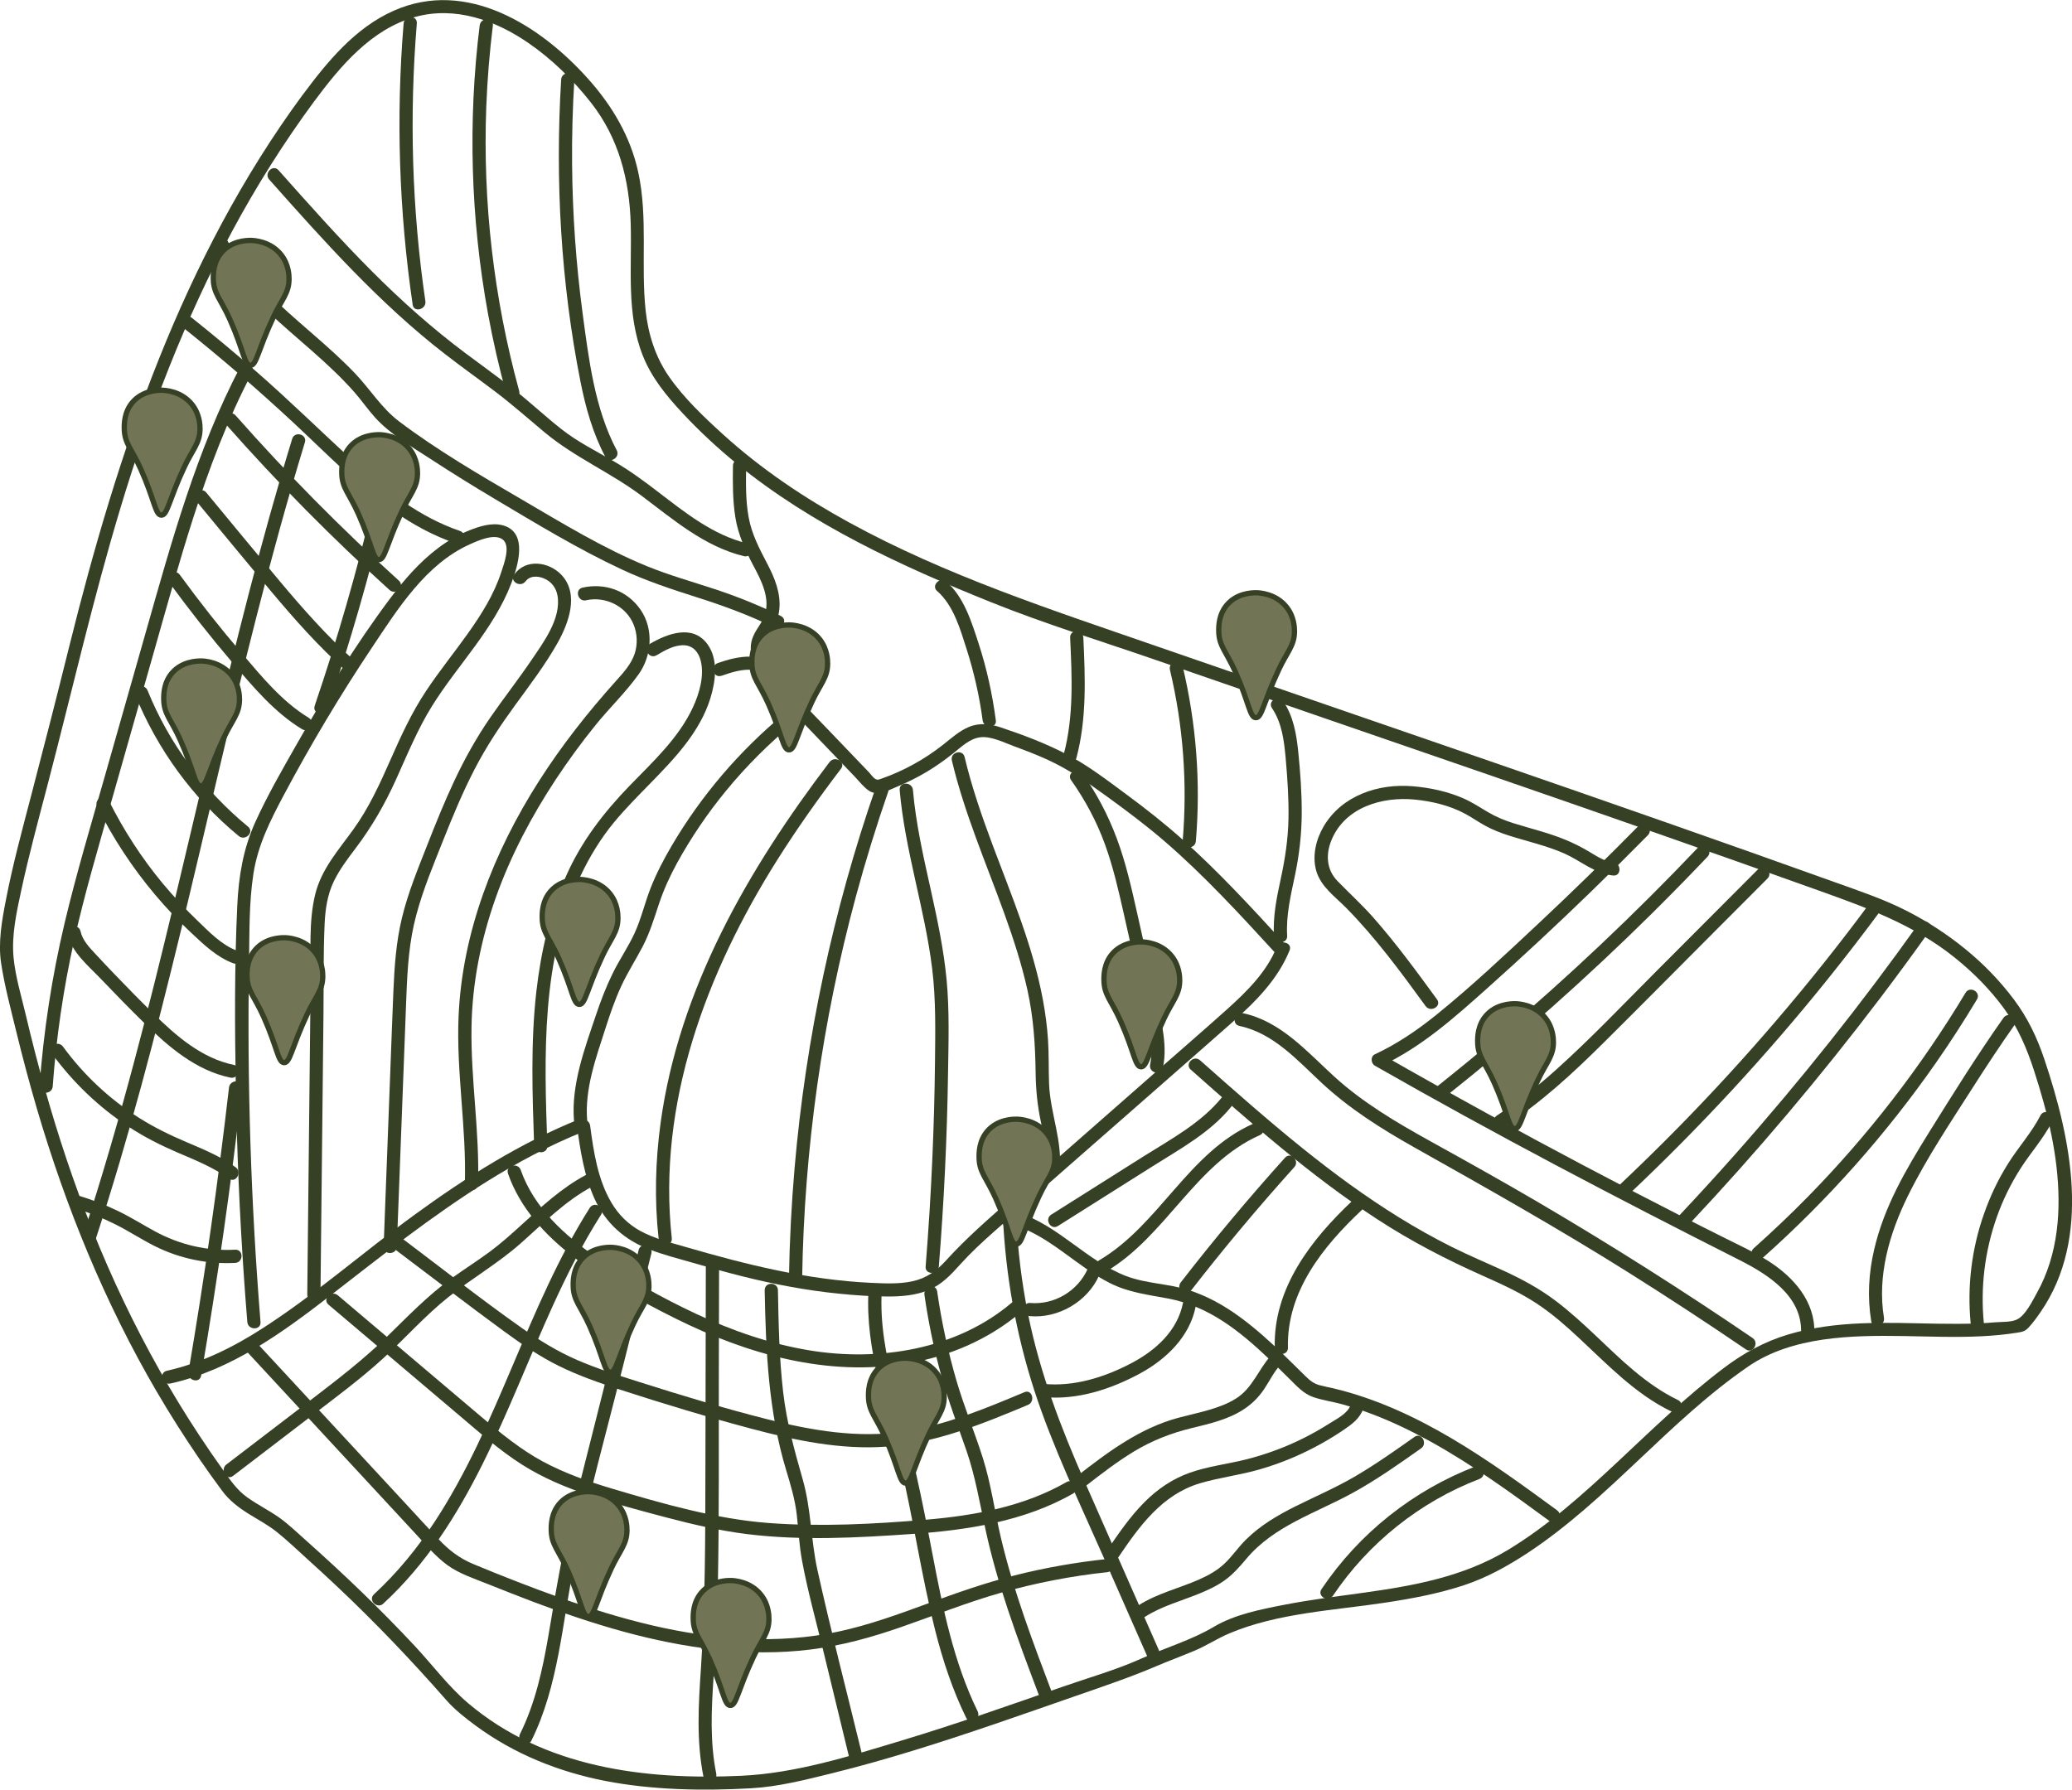 <?xml version="1.0" encoding="UTF-8"?>
<svg id="Layer_1" data-name="Layer 1" xmlns="http://www.w3.org/2000/svg" viewBox="0 0 392.6 339.14">
  <defs>
    <style>
      .cls-1 {
        fill: #727456;
        stroke: #364024;
        stroke-miterlimit: 10;
      }

      .cls-2 {
        fill: #364024;
        stroke-width: 0px;
      }
    </style>
  </defs>
  <g>
    <path class="cls-2" d="m57.36,17.95C34.54,48.93,22.29,85.57,13.11,122.54c-2.32,9.35-4.71,18.69-7.15,28.01-1.73,6.63-3.54,13.26-4.84,19.99-.76,3.91-1.51,8.06-.9,12.04.67,4.36,1.84,8.69,2.88,12.97,1.18,4.85,2.47,9.68,3.87,14.47,5.48,18.68,12.87,36.83,22.7,53.65,2.55,4.36,5.26,8.63,8.11,12.8,1.39,2.03,2.82,4.03,4.28,6,1.37,1.86,3.06,3.15,5.01,4.38,1.81,1.13,3.72,2.13,5.39,3.47,2.03,1.62,3.93,3.46,5.86,5.2,3.71,3.35,7.35,6.77,10.9,10.29,3.52,3.49,6.94,7.07,10.29,10.72,1.69,1.84,3.36,3.71,5.01,5.59s3.64,3.44,5.65,4.92c7.25,5.34,15.72,8.74,24.53,10.45s18.39,1.91,27.59,1.39c5.22-.29,10.34-1.61,15.41-2.86s10.18-2.7,15.21-4.24c10.45-3.2,20.75-6.86,31.07-10.45,5.07-1.76,10.09-3.45,15.02-5.55,2.45-1.05,4.95-1.96,7.41-3,2.24-.95,4.28-2.31,6.51-3.25,9.22-3.89,19.85-4.35,29.63-5.84,5.01-.76,10.02-1.7,14.84-3.29,4.32-1.43,8.3-3.64,12.1-6.14,15.29-10.1,26.68-24.95,41.76-35.31,8.35-5.74,19.62-5.92,29.36-5.77,4.96.08,9.93.29,14.89.04,2.23-.11,4.46-.32,6.67-.67,1.01-.16,1.51-.24,2.19-.97.85-.91,1.6-1.95,2.3-2.97,9.7-14.11,5.76-32.81.71-47.86-1.4-4.16-3.13-7.81-5.78-11.35s-5.76-6.75-9.2-9.55-7.12-5.2-11.05-7.21c-4.39-2.25-9.06-3.81-13.7-5.47-42.71-15.33-85.69-29.88-128.57-44.74-19.76-6.85-39.68-13.3-58.1-23.38-8.54-4.67-16.68-10.12-23.9-16.67-3.67-3.33-7.48-6.94-10.32-11.03-2.57-3.7-3.92-8-4.41-12.45-.95-8.77.48-17.63-1.42-26.32-1.45-6.65-4.87-12.45-9.35-17.49-9.07-10.21-23.09-19.21-36.97-13.06-7.32,3.24-12.59,9.67-17.25,15.95-.96,1.29,1.21,2.54,2.16,1.26,4.95-6.68,10.86-13.77,19.22-16.05,7.53-2.05,15.11.64,21.33,4.91,4.5,3.09,8.5,7.01,11.88,11.3,5.29,6.72,7.34,14.67,7.57,23.1s-.85,16.98,2.29,24.89c1.68,4.23,4.48,7.62,7.55,10.92s6.63,6.62,10.26,9.57c14.31,11.65,31.18,19.4,48.18,26.24,10.23,4.12,20.89,7.37,31.31,10.98s21.12,7.3,31.69,10.94c20.83,7.17,41.66,14.34,62.46,21.62,10.55,3.69,21.08,7.41,31.6,11.18,9.11,3.26,17.88,6.48,25.51,12.61,3.52,2.82,6.75,6.07,9.4,9.72s4.29,7.51,5.68,11.81c2.54,7.83,4.55,16,4.61,24.28.03,4.08-.44,8.15-1.66,12.05-.62,1.98-1.43,3.89-2.44,5.7-.89,1.59-2.17,4.29-3.84,5.06-1.1.51-2.87.4-4.08.51-1.06.09-2.12.16-3.19.2-2.58.11-5.16.1-7.74.06-4.78-.08-9.56-.27-14.34-.07-4.69.19-9.41.76-13.92,2.11s-8.47,3.52-12.26,6.39c-7.17,5.42-13.61,11.7-20.16,17.83-6.46,6.04-13.1,12.01-20.7,16.61-8.44,5.1-17.85,6.79-27.5,8.13-4.97.69-9.97,1.31-14.9,2.27-4.45.87-9.39,1.83-13.32,4.17-4.26,2.53-9.11,3.93-13.6,5.96-4.84,2.19-10.07,3.66-15.09,5.41-10.1,3.52-20.19,7.08-30.44,10.17-9.83,2.97-20.13,6.22-30.44,6.69-18.28.84-37.32-1.53-51.76-13.78-3.72-3.16-6.76-7.27-10.09-10.83s-6.51-6.79-9.89-10.06c-3.56-3.45-7.21-6.81-10.91-10.11-1.59-1.42-3.14-2.91-4.88-4.15-1.96-1.38-4.12-2.45-6.07-3.84s-3.22-3.29-4.6-5.22c-1.55-2.17-3.06-4.36-4.52-6.59-2.65-4.02-5.15-8.13-7.51-12.32-4.8-8.53-9.02-17.38-12.65-26.47s-6.5-17.77-9.07-26.88c-1.3-4.61-2.49-9.25-3.59-13.91-.84-3.56-1.97-7.24-2.32-10.89-.41-4.23.57-8.61,1.45-12.71,1.46-6.8,3.29-13.52,5.05-20.25,4.55-17.4,8.54-34.97,13.74-52.2,5.45-18.08,12.2-35.8,21.16-52.46,4.6-8.56,9.78-16.79,15.54-24.61.96-1.3-1.21-2.54-2.16-1.26Z"/>
    <path class="cls-2" d="m121.01,236.88c-3.12,12.4-6.25,24.79-9.37,37.19-1.56,6.2-3.19,12.4-4.58,18.64-1.28,5.7-2.15,11.46-3.14,17.21-1.1,6.4-2.48,12.82-5.39,18.67-.71,1.44,1.44,2.7,2.16,1.26,5.19-10.48,5.81-22.33,8.16-33.61,2.62-12.57,6.08-25,9.22-37.45,1.78-7.08,3.57-14.17,5.35-21.25.39-1.56-2.02-2.23-2.41-.66h0Z"/>
    <path class="cls-2" d="m133.74,240.02c-.03,12.78-.05,25.56-.08,38.34s0,25.14-.84,37.69c-.47,6.91-.9,13.85.48,20.69.32,1.58,2.73.91,2.41-.66-1.22-6.04-.91-12.23-.5-18.34s.72-12.4.83-18.61c.23-12.56.14-25.13.16-37.69l.05-21.41c0-1.61-2.5-1.61-2.5,0h0Z"/>
    <path class="cls-2" d="m144.89,244.48c.22,11.55.7,22.98,4.07,34.11.86,2.83,1.71,5.66,2.03,8.61s.45,5.64.96,8.44c1.06,5.77,2.65,11.46,4.04,17.16,1.61,6.63,3.22,13.27,4.83,19.9.38,1.56,2.79.9,2.41-.66-2.79-11.51-5.8-22.99-8.35-34.55-1.25-5.67-1.17-11.49-2.77-17.09s-3.06-10.89-3.72-16.6c-.74-6.41-.87-12.87-.99-19.31-.03-1.61-2.53-1.61-2.5,0h0Z"/>
    <path class="cls-2" d="m164.56,244.67c-.63,11.16,3.44,21.91,5.99,32.61,2.5,10.5,4.02,21.21,6.65,31.68,1.44,5.7,3.29,11.3,5.88,16.59.71,1.45,2.86.18,2.16-1.26-4.52-9.26-6.58-19.44-8.5-29.49-1.01-5.28-2.03-10.56-3.22-15.8s-2.76-10.76-4.12-16.15c-1.51-5.96-2.68-12.01-2.33-18.18.09-1.61-2.41-1.6-2.5,0h0Z"/>
    <path class="cls-2" d="m199.41,320.97c-3.67-9.7-7.37-19.44-9.76-29.56-1.19-5.04-1.86-10.19-3.43-15.14-1.55-4.87-3.5-9.59-4.95-14.5-1.64-5.59-2.87-11.29-3.7-17.06-.23-1.59-2.64-.91-2.41.66.73,5.07,1.76,10.08,3.11,15.02s3.19,9.7,4.86,14.53,2.52,9.98,3.63,15.05c1.1,5.07,2.55,10.06,4.19,14.98,1.86,5.61,3.96,11.15,6.05,16.68.56,1.49,2.98.84,2.41-.66h0Z"/>
    <path class="cls-2" d="m190.02,230.52c.53,11.18,2.5,22.28,5.95,32.93s8.64,21.43,13.28,31.97c2.72,6.17,5.43,12.34,8.15,18.5.65,1.47,2.8.2,2.16-1.26-4.67-10.6-9.34-21.2-14-31.8-4.52-10.27-8.5-20.62-10.73-31.65-1.25-6.16-2-12.41-2.3-18.69-.08-1.6-2.58-1.61-2.5,0h0Z"/>
    <path class="cls-2" d="m192.35,232.22c6.76,2.2,11.66,7.75,17.92,10.91,3.55,1.8,7.25,2.22,11.11,2.95,3.71.7,7.13,2.22,10.29,4.26s6,4.54,8.72,7.12c1.36,1.29,2.7,2.62,4.04,3.94s2.57,2.71,4.38,3.34,3.73.87,5.55,1.38c1.93.54,3.83,1.17,5.7,1.88,3.78,1.44,7.43,3.21,10.97,5.16,7.99,4.42,15.39,9.81,22.74,15.2,1.3.95,2.55-1.22,1.26-2.16-12.94-9.48-26.44-19.28-42.3-23.09-.89-.21-1.79-.37-2.68-.61-1.16-.31-1.89-.93-2.73-1.75-1.34-1.31-2.66-2.64-4.01-3.94-2.67-2.59-5.43-5.09-8.45-7.29s-6.15-3.93-9.62-5.05c-3.87-1.24-8.03-1.2-11.84-2.65-7.46-2.85-12.74-9.52-20.42-12.02-1.53-.5-2.19,1.91-.66,2.41h0Z"/>
    <path class="cls-2" d="m241.93,179.43c-1.93,4.78-5.7,8.48-9.47,11.87-4.38,3.93-8.84,7.78-13.27,11.67-9.17,8.06-18.35,16.12-27.52,24.17-4.28,3.76-8.55,7.45-12.38,11.68-1.81,2-3.74,3.41-6.42,3.99-2.54.54-5.21.41-7.79.29-12.11-.56-23.69-3.46-35.28-6.83-2.87-.83-5.85-1.57-8.48-3.01-2.28-1.25-4.1-3.06-5.43-5.29-2.62-4.39-3.41-9.67-4.07-14.66-.21-1.57-2.71-1.59-2.5,0,.63,4.73,1.36,9.49,3.34,13.87,2.1,4.62,5.68,7.79,10.39,9.59,2.66,1.02,5.45,1.73,8.19,2.52,3.11.9,6.23,1.77,9.37,2.56,6.03,1.52,12.14,2.68,18.34,3.3,3.08.31,6.19.53,9.28.54,2.58,0,5.24-.21,7.65-1.19,2.56-1.05,4.33-2.96,6.14-4.98,1.96-2.17,4.1-4.15,6.29-6.09,9.6-8.5,19.28-16.94,28.91-25.4,5.36-4.71,10.74-9.41,16.09-14.14,4.46-3.95,8.76-8.17,11.04-13.79.6-1.49-1.81-2.14-2.41-.66h0Z"/>
    <path class="cls-2" d="m72.62,303.89c16.35-15.07,23.18-36.79,32.13-56.46,2.7-5.93,5.65-11.76,9.15-17.27.86-1.36-1.3-2.62-2.16-1.26-11.92,18.81-17.2,40.98-29.46,59.6-3.27,4.97-7.04,9.58-11.42,13.62-1.19,1.09.59,2.86,1.77,1.77h0Z"/>
    <path class="cls-2" d="m44.18,279.67c4.87-3.73,9.74-7.46,14.61-11.18,4.72-3.61,9.51-7.15,13.9-11.16,4.15-3.78,7.87-8.03,12.27-11.53,4.46-3.55,9.39-6.38,13.68-10.17s8.43-8.04,13.59-10.79c1.42-.76.16-2.92-1.26-2.16-4.54,2.42-8.32,5.94-12.1,9.38-1.93,1.76-3.88,3.51-5.98,5.08-2.36,1.75-4.85,3.32-7.23,5.03-4.56,3.27-8.4,7.3-12.41,11.2-4.36,4.23-9.16,7.94-13.98,11.63-5.46,4.17-10.91,8.35-16.37,12.52-1.26.96-.02,3.14,1.26,2.16h0Z"/>
    <path class="cls-2" d="m32.29,262.18c11.56-2.58,21.28-9.69,30.48-16.81s19.13-15.03,29.46-21.46c5.84-3.64,11.92-6.89,18.31-9.46,1.47-.59.83-3.01-.66-2.41-11.28,4.53-21.56,11.04-31.36,18.18s-18.72,15.03-28.79,21.51c-5.59,3.6-11.58,6.57-18.11,8.03-1.57.35-.91,2.76.66,2.41h0Z"/>
    <path class="cls-2" d="m46.7,256.05c8.6,9.29,17.2,18.57,25.8,27.86l6.41,6.92c1.86,2.01,3.66,4.16,5.89,5.78s5.07,2.54,7.64,3.57c2.82,1.13,5.64,2.24,8.48,3.32,11.25,4.25,22.81,7.83,34.81,9.12,5.94.64,11.96.7,17.89-.04s11.51-2.3,17.07-4.23c6.34-2.2,12.57-4.71,19.03-6.54s13.29-3.16,20.07-3.88c1.58-.17,1.6-2.67,0-2.5-5.91.63-11.78,1.65-17.54,3.11s-11.07,3.35-16.52,5.35-11.1,4.06-16.88,5.3c-5.73,1.23-11.62,1.61-17.47,1.36-12.04-.51-23.78-3.69-35.08-7.72-5.6-2-11.15-4.16-16.64-6.45-2.62-1.09-4.62-2.64-6.56-4.7-2.06-2.19-4.09-4.41-6.13-6.62-9.5-10.26-19-20.52-28.5-30.78-1.1-1.18-2.86.59-1.77,1.77h0Z"/>
    <path class="cls-2" d="m62.25,247.24c8.3,7.03,16.6,14.06,24.9,21.09,3.79,3.21,7.55,6.54,11.75,9.21,4.02,2.56,8.46,4.39,12.96,5.89,4.76,1.58,9.63,2.87,14.48,4.15s10.05,2.49,15.19,3.13c10.33,1.28,20.91.7,31.27-.02s21.27-2.35,30.56-7.68c1.4-.8.14-2.96-1.26-2.16-8.13,4.66-17.46,6.36-26.69,7.14-9.84.83-19.92,1.36-29.78.62s-20.03-3.64-29.71-6.53c-4.49-1.34-8.94-2.9-13.08-5.13s-8.01-5.38-11.7-8.51c-9.05-7.66-18.08-15.32-27.13-22.98-1.22-1.03-3,.73-1.77,1.77h0Z"/>
    <path class="cls-2" d="m74.61,236.58c6.96,5.24,13.87,10.56,20.9,15.71,3.32,2.43,6.73,4.76,10.43,6.58s7.54,3.16,11.43,4.43c8.3,2.7,16.67,5.23,25.11,7.47,8.26,2.2,16.83,3.99,25.43,3.37,9.43-.69,18.23-4.3,26.86-7.91,1.46-.61.82-3.03-.66-2.41-7.44,3.11-15.01,6.29-23.04,7.48-8.58,1.27-17.24-.22-25.56-2.32s-16.4-4.56-24.5-7.13c-3.93-1.25-7.89-2.49-11.68-4.14s-7.19-3.75-10.51-6.09c-7.8-5.5-15.31-11.44-22.94-17.18-1.29-.97-2.53,1.2-1.26,2.16h0Z"/>
    <path class="cls-2" d="m96.25,222.39c2.3,6.55,7.02,11.66,12.45,15.83,5.94,4.56,12.61,8.32,19.3,11.64,13.61,6.77,28.77,11.09,44.03,8.5,7.85-1.33,15.31-4.54,21.41-9.7,1.23-1.04-.55-2.8-1.77-1.77-10.45,8.85-25.1,11.19-38.33,9-7.44-1.23-14.63-3.73-21.45-6.92-6.53-3.06-12.93-6.63-18.88-10.71-6.07-4.16-11.84-9.42-14.34-16.53-.53-1.51-2.95-.86-2.41.66h0Z"/>
    <path class="cls-2" d="m195.13,249.41c5.41.48,10.97-2.78,13.15-7.76.27-.62.18-1.34-.45-1.71-.53-.31-1.44-.17-1.71.45-1.87,4.26-6.36,6.94-10.99,6.52-.67-.06-1.25.62-1.25,1.25,0,.73.57,1.19,1.25,1.25h0Z"/>
    <path class="cls-2" d="m197.77,264.74c6.3.62,12.72-1.48,18.21-4.45,5-2.71,9.46-6.99,10.59-12.76.31-1.57-2.1-2.24-2.41-.66-1.05,5.34-5.19,9.04-9.82,11.47-5.05,2.65-10.82,4.47-16.57,3.91-1.6-.16-1.59,2.34,0,2.5h0Z"/>
    <path class="cls-2" d="m205.7,281.61c2.98-2.32,5.99-4.64,9.23-6.6,3.42-2.06,6.98-3.43,10.84-4.38,3.52-.86,7.2-1.68,10.23-3.79,1.4-.98,2.56-2.16,3.51-3.58,1.05-1.56,1.85-3.27,3.13-4.67,1.09-1.18-.68-2.96-1.77-1.77-2.43,2.65-3.49,6.18-6.64,8.18s-7.22,2.67-10.92,3.66c-7.39,1.98-13.44,6.54-19.38,11.17-1.27.99.51,2.75,1.77,1.77h0Z"/>
    <path class="cls-2" d="m211.88,295.14c3.99-5.91,8.3-11.91,15.46-14.05,3.74-1.11,7.64-1.56,11.38-2.65s7.03-2.44,10.32-4.16c1.92-1,3.78-2.11,5.57-3.33,1.57-1.07,3.09-2.17,3.71-4.05.5-1.53-1.91-2.19-2.41-.66-.54,1.63-2.64,2.64-4.01,3.51-1.58,1.01-3.22,1.93-4.89,2.77-3.39,1.7-6.95,3.02-10.62,3.97-3.64.94-7.42,1.34-10.97,2.6-3.27,1.16-6.11,3.1-8.55,5.55-2.75,2.76-4.97,6.01-7.15,9.23-.9,1.34,1.26,2.59,2.16,1.26h0Z"/>
    <path class="cls-2" d="m216.98,306.37c3.14-2,6.73-2.95,10.15-4.34,1.71-.69,3.4-1.47,4.91-2.55,1.6-1.15,2.85-2.58,4.11-4.08,5.26-6.28,13.13-8.64,20.09-12.46,4.55-2.49,8.8-5.49,13.03-8.48,1.3-.92.06-3.09-1.26-2.16-3.72,2.63-7.45,5.26-11.39,7.56-3.58,2.08-7.37,3.71-11.07,5.55-3.42,1.7-6.77,3.66-9.49,6.37-1.45,1.44-2.59,3.16-4.08,4.56-1.37,1.29-3.05,2.21-4.76,2.97-3.82,1.69-7.94,2.63-11.49,4.9-1.35.86-.1,3.03,1.26,2.16h0Z"/>
    <path class="cls-2" d="m252.56,302.4c6.71-10,16.5-17.82,27.75-22.13,1.49-.57.84-2.99-.66-2.41-11.89,4.56-22.14,12.7-29.25,23.28-.9,1.34,1.27,2.59,2.16,1.26h0Z"/>
    <path class="cls-2" d="m310.48,156.5c-6.22,6.31-12.56,12.5-19.03,18.56-6.25,5.85-12.52,11.76-19.17,17.15-3.64,2.95-7.52,5.6-11.77,7.58-.87.4-.76,1.72,0,2.16,22.62,12.93,45.66,24.99,68.91,36.74,5.46,2.76,12.05,6.82,11.85,13.8-.05,1.61,2.45,1.61,2.5,0,.17-5.84-3.93-10.47-8.59-13.45-2.61-1.67-5.45-2.97-8.22-4.36-3.05-1.52-6.09-3.06-9.12-4.6-12.14-6.18-24.18-12.55-36.12-19.11-6.68-3.67-13.33-7.39-19.95-11.18v2.16c7.55-3.51,13.81-9.12,19.97-14.62,6.67-5.96,13.21-12.05,19.63-18.27,3.67-3.56,7.29-7.16,10.88-10.8,1.13-1.15-.64-2.92-1.77-1.77h0Z"/>
    <path class="cls-2" d="m274.12,207.62c13.61-10.83,26.64-22.39,39-34.63,3.53-3.5,7.01-7.05,10.43-10.65,1.11-1.17-.66-2.94-1.77-1.77-11.98,12.61-24.64,24.58-37.91,35.82-3.79,3.21-7.64,6.36-11.52,9.46-1.26,1,.52,2.76,1.77,1.77h0Z"/>
    <path class="cls-2" d="m284.9,213.55c7.08-4.54,13.24-10.28,19.19-16.19,6.55-6.5,13.03-13.06,19.55-19.59,3.75-3.76,7.51-7.53,11.26-11.29,1.14-1.14-.63-2.91-1.77-1.77-6.51,6.53-13.02,13.05-19.53,19.58s-12.23,12.56-18.74,18.41c-3.53,3.17-7.23,6.12-11.22,8.68-1.35.87-.1,3.03,1.26,2.16h0Z"/>
    <path class="cls-2" d="m308.62,226.34c13.59-12.81,26.29-26.56,37.97-41.13,3.32-4.14,6.56-8.35,9.72-12.62.96-1.29-1.21-2.54-2.16-1.26-11.05,14.92-23.14,29.07-36.15,42.32-3.65,3.71-7.37,7.35-11.15,10.92-1.17,1.11.6,2.87,1.77,1.77h0Z"/>
    <path class="cls-2" d="m320.13,231.91c12.77-13.59,24.82-27.86,36.09-42.72,3.2-4.22,6.33-8.49,9.41-12.81.93-1.31-1.23-2.56-2.16-1.26-10.74,15.09-22.27,29.6-34.55,43.46-3.46,3.91-6.98,7.76-10.56,11.57-1.1,1.17.66,2.94,1.77,1.77h0Z"/>
    <path class="cls-2" d="m334.06,238.31c12.34-10.99,23.36-23.42,32.81-36.98,2.71-3.89,5.28-7.88,7.72-11.94.83-1.38-1.33-2.64-2.16-1.26-8.44,14.05-18.5,27.08-29.99,38.77-3.27,3.33-6.66,6.54-10.15,9.65-1.2,1.07.57,2.84,1.77,1.77h0Z"/>
    <path class="cls-2" d="m379.61,192.89c-4.96,7.04-9.52,14.34-14.07,21.65s-8.54,14.17-10.42,22.22c-1.05,4.48-1.31,9.07-.56,13.62.26,1.58,2.67.91,2.41-.66-1.31-7.96,1.04-16,4.54-23.1,3.55-7.2,8.09-13.94,12.4-20.7,2.54-3.98,5.14-7.92,7.86-11.77.93-1.32-1.24-2.57-2.16-1.26h0Z"/>
    <path class="cls-2" d="m386.63,211.37c-1.69,3.29-4.21,6.04-6.16,9.16s-3.36,6.15-4.53,9.45c-2.35,6.63-3.22,13.78-2.54,20.78.16,1.59,2.66,1.6,2.5,0-.67-6.81.17-13.66,2.45-20.12,1.14-3.23,2.66-6.32,4.5-9.21s4.31-5.64,5.94-8.8c.73-1.43-1.42-2.69-2.16-1.26h0Z"/>
    <path class="cls-2" d="m234.85,194.42c6.46,1.37,10.98,6.52,15.61,10.82,5.24,4.87,11.27,8.67,17.48,12.17,13.63,7.66,27.22,15.32,40.46,23.63,7.56,4.75,15.03,9.64,22.41,14.67,1.33.91,2.59-1.26,1.26-2.16-13.18-8.98-26.65-17.52-40.4-25.6-6.78-3.98-13.65-7.81-20.53-11.62-6.46-3.58-12.87-7.34-18.35-12.34-5.17-4.72-10.12-10.47-17.29-11.99-1.57-.33-2.24,2.08-.66,2.41h0Z"/>
    <path class="cls-2" d="m225.64,202.71c11.28,10.01,22.64,20.07,35.31,28.33,6.42,4.19,13.15,7.67,20.15,10.78,3.5,1.56,7.01,3.16,10.21,5.29,2.8,1.86,5.33,4.08,7.78,6.36,5.49,5.11,10.75,10.69,17.59,14,1.44.7,2.71-1.46,1.26-2.16-6.06-2.93-10.83-7.69-15.65-12.26-2.41-2.28-4.85-4.51-7.5-6.52-2.95-2.24-6.18-4-9.53-5.56s-6.9-3.03-10.27-4.72-6.62-3.52-9.81-5.49c-6.43-3.97-12.53-8.46-18.42-13.2-6.63-5.34-13-10.98-19.37-16.63-1.2-1.06-2.97.7-1.77,1.77h0Z"/>
    <path class="cls-2" d="m200.45,232.33c5.98-3.77,11.95-7.54,17.93-11.31,5.24-3.31,10.98-6.42,14.93-11.32,1-1.24-.76-3.02-1.77-1.77-3.92,4.86-9.63,7.91-14.84,11.19l-17.51,11.05c-1.36.86-.1,3.02,1.26,2.16h0Z"/>
    <path class="cls-2" d="m209.52,240.99c11.4-6.7,16.95-20.46,29.21-25.89,1.47-.65.2-2.8-1.26-2.16-12.33,5.45-17.81,19.19-29.21,25.89-1.39.81-.13,2.98,1.26,2.16h0Z"/>
    <path class="cls-2" d="m225.5,244.78c6.29-8.11,12.88-15.99,19.75-23.62,1.07-1.19-.69-2.97-1.77-1.77-6.87,7.63-13.46,15.5-19.75,23.62-.97,1.26.78,3.04,1.77,1.77h0Z"/>
    <path class="cls-2" d="m244.04,255.38c-.28-10.6,6.67-19.21,13.99-26.08,1.18-1.1-.6-2.87-1.77-1.77-7.8,7.33-15.02,16.59-14.72,27.85.04,1.61,2.54,1.61,2.5,0h0Z"/>
    <path class="cls-2" d="m49.36,250.52c-1.83-22.7-2.56-45.49-2.17-68.27.09-5.52-.02-11.16.82-16.63s3.19-10.1,5.72-14.87c5.11-9.61,10.69-18.96,16.73-28.01,4.9-7.34,10.19-15.83,18.56-19.59,1.53-.69,4.53-2.06,6.14-.98,1.71,1.15.31,4.74-.18,6.24-1.35,4.19-3.73,7.97-6.26,11.54s-5.5,7.23-8.01,11.02c-2.74,4.12-4.77,8.58-6.76,13.09s-4.06,9.04-6.97,13.08-6.07,7.54-7.25,12.32c-1.28,5.21-.81,10.91-.87,16.24-.06,5.63-.12,11.26-.18,16.89-.12,11.43-.25,22.85-.37,34.28-.03,2.82-.06,5.63-.09,8.45-.02,1.61,2.48,1.61,2.5,0,.13-11.76.25-23.52.38-35.27.06-5.96.13-11.92.19-17.88s-.04-11.44.22-17.14c.13-2.77.53-5.52,1.75-8.04,1.1-2.25,2.61-4.25,4.11-6.23,3.09-4.08,5.54-8.35,7.65-13.01s4.11-9.59,6.88-14.02c2.44-3.91,5.34-7.5,8.05-11.22s5.27-7.63,6.93-11.97c1.26-3.29,3.27-9.74-1.68-11.01-2.07-.53-4.38.22-6.29.98-2.08.83-4.02,1.94-5.81,3.28-3.63,2.72-6.6,6.16-9.3,9.78-6.48,8.68-12.2,18.03-17.56,27.43-2.75,4.83-5.56,9.71-7.86,14.77s-3.16,10.28-3.42,15.78c-.55,11.66-.48,23.38-.27,35.05s.71,23.51,1.52,35.25c.2,2.89.41,5.78.65,8.67.13,1.59,2.63,1.61,2.5,0h0Z"/>
    <path class="cls-2" d="m99.62,110.14c.77-1.08,2.27-1,3.37-.56,1.48.59,2.41,1.81,2.66,3.37.69,4.32-2.73,8.86-5,12.21-2.5,3.69-5.26,7.2-7.79,10.87s-4.77,7.68-6.71,11.79-3.61,8.28-5.26,12.48c-1.75,4.45-3.58,8.91-4.71,13.56s-1.44,9.27-1.64,13.95c-.21,4.92-.38,9.83-.57,14.75-.43,11.23-.85,22.45-1.28,33.68-.06,1.61,2.44,1.61,2.5,0,.4-10.57.8-21.13,1.21-31.7.2-5.34.4-10.68.61-16.02s.54-10.19,1.87-15.14,3.24-9.47,5.08-14.11,3.69-9.09,5.94-13.45,4.85-8.26,7.68-12.15,5.69-7.63,8.03-11.77c2.1-3.72,4.2-9.27.81-12.92-2.38-2.56-6.8-3.17-8.99-.1-.94,1.31,1.23,2.56,2.16,1.26h0Z"/>
    <path class="cls-2" d="m111.05,113.75c3.65-.8,7.56,1.08,9,4.59.71,1.73.79,3.71.22,5.49-.65,2.01-2.13,3.62-3.51,5.16-5.38,5.99-10.37,12.32-14.7,19.12-8.5,13.35-14.49,28.57-15.17,44.51-.45,10.61,1.52,21.14,1.19,31.75-.05,1.61,2.45,1.61,2.5,0,.31-9.92-1.39-19.76-1.24-29.67.12-8.42,1.8-16.73,4.62-24.66s6.78-15.42,11.41-22.43c2.33-3.52,4.82-6.92,7.47-10.2s5.77-6.25,8.2-9.68,2.89-8.48.33-12.19-6.83-5.1-10.97-4.19c-1.57.34-.91,2.76.66,2.41h0Z"/>
    <path class="cls-2" d="m124.39,124.18c1.56-.92,3.41-2.01,5.3-1.9,1.68.1,2.67,1.34,3.07,2.88.74,2.88-.25,6.27-1.47,8.89-2.69,5.8-7.54,10.26-11.93,14.78-4.95,5.11-9.18,10.58-12.08,17.13-3.08,6.95-4.79,14.38-5.65,21.91-1.1,9.72-.76,19.53-.42,29.28.06,1.6,2.56,1.61,2.5,0-.6-17.19-1.22-35.34,6.34-51.28,1.69-3.56,3.76-6.96,6.27-10.01,2.18-2.64,4.6-5.06,6.99-7.51,4.56-4.67,9.33-9.67,11.3-16.06.99-3.22,1.55-7.39-.61-10.28-2.81-3.76-7.58-1.92-10.88.01-1.39.81-.13,2.97,1.26,2.16h0Z"/>
    <path class="cls-2" d="m136.7,128.07c1.71-.6,3.49-1.18,5.32-1.16,2.09.02,3.27,1.11,4.32,2.82,2.27,3.66,5.31,6.68,8.27,9.77,1.67,1.74,3.34,3.49,5.01,5.23.81.84,1.61,1.68,2.42,2.53s1.57,1.85,2.51,2.52c1.66,1.19,3.74,0,5.4-.69,1.91-.8,3.77-1.71,5.55-2.77s3.47-2.25,5.09-3.54c1.52-1.21,3.16-2.84,5.19-3.07s4.44,1,6.37,1.71c2.12.78,4.24,1.59,6.3,2.53,4.09,1.87,7.71,4.38,11.34,7.02s7.3,5.38,10.74,8.34c7.61,6.55,14.4,13.96,21.18,21.35,1.09,1.19,2.85-.58,1.77-1.77-6.21-6.77-12.43-13.55-19.28-19.68-3.4-3.04-6.97-5.86-10.64-8.57s-7.44-5.63-11.57-7.76-8.18-3.63-12.38-5.04c-2.02-.68-4.05-.91-6.06-.07-1.85.78-3.33,2.16-4.89,3.38-3.47,2.73-7.43,4.93-11.6,6.39-.49.17-.75.33-1.2.07s-.83-.86-1.18-1.23c-.92-.96-1.84-1.93-2.77-2.89-1.67-1.74-3.34-3.49-5.01-5.23-1.82-1.9-3.69-3.77-5.42-5.75-1.54-1.76-2.6-3.81-4.05-5.62-2.86-3.58-7.65-2.56-11.4-1.25-1.51.53-.86,2.94.66,2.41h0Z"/>
    <path class="cls-2" d="m148.54,135.31c-8.47,7.02-15.72,15.51-21.29,25-1.5,2.56-2.88,5.2-3.97,7.97s-1.79,5.86-3.08,8.64c-1.21,2.59-2.84,4.96-4.1,7.52s-2.27,5.2-3.17,7.89c-2.14,6.36-4.73,13.23-4.17,20.04.13,1.59,2.63,1.61,2.5,0-.5-5.98,1.64-11.82,3.44-17.43.87-2.71,1.79-5.41,2.98-8s2.75-5.01,4.08-7.55,2.17-5.3,3.08-8.04,2.07-5.28,3.44-7.79c2.66-4.84,5.79-9.45,9.3-13.72,3.82-4.66,8.1-8.92,12.74-12.77,1.24-1.03-.54-2.79-1.77-1.77h0Z"/>
    <path class="cls-2" d="m157.19,144.4c-15.33,20.17-28.53,42.9-32.02,68.38-.99,7.26-1.18,14.6-.38,21.88.17,1.58,2.67,1.6,2.5,0-2.79-25.56,6.56-50.41,20-71.73,3.75-5.94,7.82-11.68,12.07-17.27.97-1.28-1.2-2.53-2.16-1.26h0Z"/>
    <path class="cls-2" d="m165.92,149.26c-8.07,23.26-13.24,47.51-15.36,72.04-.6,6.93-.95,13.88-1.07,20.84-.03,1.61,2.47,1.61,2.5,0,.4-24.4,3.82-48.72,10.19-72.28,1.82-6.72,3.87-13.36,6.15-19.94.53-1.52-1.89-2.18-2.41-.66h0Z"/>
    <path class="cls-2" d="m170.47,149.72c1,11.48,4.76,22.46,6.16,33.87.72,5.88.59,11.82.53,17.72s-.23,12.01-.49,18.01c-.3,6.91-.73,13.8-1.28,20.69-.13,1.6,2.37,1.6,2.5,0,.97-12.14,1.56-24.31,1.74-36.49.09-5.94.29-11.94-.27-17.87-.53-5.6-1.69-11.11-2.9-16.59-1.42-6.41-2.91-12.81-3.48-19.36-.14-1.59-2.64-1.61-2.5,0h0Z"/>
    <path class="cls-2" d="m180.36,144.12c2.37,9.96,6.46,19.37,9.93,28.97,1.72,4.76,3.29,9.58,4.39,14.53,1.15,5.2,1.48,10.34,1.55,15.64.04,3.17.33,6.25,1,9.35s1.4,6.12,1.02,9.29c-.19,1.59,2.31,1.58,2.5,0,.65-5.54-1.75-10.94-1.97-16.46-.11-2.78-.02-5.57-.2-8.35-.17-2.55-.5-5.1-.97-7.61-1.88-10.16-5.94-19.74-9.54-29.37-2.04-5.46-3.95-10.98-5.3-16.66-.37-1.56-2.78-.9-2.41.66h0Z"/>
    <path class="cls-2" d="m202.96,147.85c2.65,3.75,4.83,7.81,6.4,12.13s2.56,8.7,3.56,13.11c1.05,4.66,2.1,9.32,3.11,13.99.52,2.41,1.04,4.83,1.53,7.25s.9,4.92.37,7.39c-.34,1.57,2.07,2.24,2.41.66,1.03-4.79-.59-9.84-1.59-14.52-1.07-5-2.2-9.99-3.32-14.98-1.06-4.72-2.13-9.47-3.83-14.01s-3.8-8.49-6.49-12.29c-.92-1.3-3.09-.06-2.16,1.26h0Z"/>
    <path class="cls-2" d="m272.28,189.38c-3.86-5.29-7.74-10.6-12.08-15.52-2.15-2.43-4.53-4.59-6.78-6.91-2.09-2.15-2.25-5.04-1.14-7.74,2.56-6.25,9.63-8.3,15.8-7.69,3.27.32,6.64,1.13,9.55,2.7,1.29.69,2.48,1.54,3.76,2.24,1.43.79,2.97,1.38,4.52,1.88,3.52,1.12,7.14,1.91,10.53,3.41,3.08,1.37,5.77,3.83,9.22,4.16,1.6.15,1.59-2.35,0-2.5s-3.07-1.13-4.46-1.96c-1.49-.9-3.02-1.67-4.63-2.33-3.18-1.31-6.51-2.09-9.79-3.12-1.72-.54-3.34-1.21-4.89-2.13s-2.97-1.86-4.59-2.57c-3.05-1.33-6.36-2.04-9.67-2.31-6.47-.53-13.34,1.74-16.8,7.57-1.47,2.48-2.23,5.6-1.44,8.43.85,3.02,3.57,4.91,5.67,7.04,5.62,5.7,10.36,12.17,15.06,18.62.94,1.29,3.11.04,2.16-1.26h0Z"/>
    <path class="cls-2" d="m243.89,177.33c-.23-3.92.69-7.7,1.49-11.51s1.25-7.72,1.27-11.65-.27-7.88-.67-11.8c-.34-3.31-.92-6.64-2.81-9.45-.89-1.33-3.06-.08-2.16,1.26,1.88,2.79,2.29,6.13,2.59,9.41.34,3.84.61,7.69.54,11.54s-.64,7.61-1.46,11.39c-.77,3.56-1.51,7.15-1.29,10.81.1,1.6,2.6,1.61,2.5,0h0Z"/>
    <path class="cls-2" d="m226.59,159.4c.94-11.1.08-22.3-2.5-33.13-.37-1.56-2.78-.9-2.41.66,2.53,10.63,3.33,21.58,2.41,32.47-.14,1.6,2.37,1.59,2.5,0h0Z"/>
    <path class="cls-2" d="m202.77,120.85c.35,7.38.7,14.87-1.21,22.08-.41,1.56,2,2.22,2.41.66,1.96-7.43,1.66-15.14,1.3-22.75-.08-1.6-2.58-1.61-2.5,0h0Z"/>
    <path class="cls-2" d="m177.58,112.01c3.1,2.72,4.37,7.22,5.58,11.02,1.4,4.39,2.42,8.9,3.03,13.47.21,1.57,2.71,1.59,2.5,0-.66-4.95-1.72-9.83-3.27-14.58-1.33-4.07-2.76-8.76-6.08-11.67-1.2-1.06-2.98.7-1.77,1.77h0Z"/>
    <path class="cls-2" d="m144.86,123.53c-.63-1.48.82-3.12,1.52-4.29s1.14-2.38,1.28-3.72c.33-3.08-.88-6.02-2.28-8.69-1.5-2.87-2.94-5.58-3.53-8.81s-.52-6.52-.47-9.77c.02-1.61-2.48-1.61-2.5,0-.05,3.27-.06,6.54.45,9.77s1.88,6.29,3.47,9.27c1.48,2.76,3.19,6.13,2.08,9.32-.49,1.42-1.57,2.56-2.16,3.95s-.64,2.81-.04,4.23,2.79.2,2.16-1.26h0Z"/>
    <path class="cls-2" d="m51.01,34.02c10.4,11.7,20.88,23.46,33.3,33.07,3.14,2.43,6.38,4.74,9.55,7.14s6.23,5.11,9.33,7.7c5.68,4.73,12.52,7.63,18.43,12.06s11.86,9.59,19.33,11.4c1.56.38,2.23-2.03.66-2.41-6.51-1.57-11.78-5.84-16.99-9.82-2.67-2.05-5.38-4.04-8.3-5.73-3.39-1.96-6.88-3.69-9.96-6.12s-5.76-4.96-8.74-7.31-6.32-4.74-9.48-7.11c-6.25-4.68-12.07-9.87-17.59-15.4-6.17-6.18-11.97-12.71-17.77-19.23-1.07-1.21-2.83.57-1.77,1.77h0Z"/>
    <path class="cls-2" d="m40.71,46.47c3.41,6.53,8.8,11.62,14.27,16.41,2.82,2.47,5.68,4.89,8.37,7.49,1.32,1.27,2.59,2.58,3.8,3.95,1.36,1.55,2.53,3.26,3.91,4.79,2.95,3.26,7.06,5.6,10.7,7.98,3.95,2.58,7.96,5.06,12.01,7.47,7.85,4.67,15.75,9.48,24.04,13.35,4.62,2.16,9.41,3.75,14.27,5.29s9.89,3.38,14.61,5.69c1.44.71,2.71-1.45,1.26-2.16-4.05-1.99-8.24-3.68-12.52-5.09s-8.65-2.64-12.85-4.35c-8.32-3.4-16.09-8.18-23.83-12.7s-15.87-9.24-23.14-14.74c-3.32-2.51-5.51-6.13-8.36-9.12-2.54-2.66-5.3-5.09-8.07-7.51-6.13-5.34-12.5-10.71-16.32-18.03-.75-1.43-2.9-.16-2.16,1.26h0Z"/>
    <path class="cls-2" d="m34.6,62c7.33,5.85,14.44,11.98,21.3,18.38,6.04,5.64,11.83,11.63,18.61,16.41,3.69,2.61,7.68,4.77,11.97,6.23,1.53.52,2.18-1.89.66-2.41-7.54-2.57-13.89-7.52-19.72-12.81-6.37-5.79-12.48-11.84-18.97-17.49-3.96-3.45-7.99-6.8-12.09-10.08-1.25-.99-3.03.76-1.77,1.77h0Z"/>
    <path class="cls-2" d="m76.48,4.43c-1.47,17.77-.87,35.66,1.71,53.3.23,1.59,2.64.91,2.41-.66-2.55-17.41-3.07-35.1-1.62-52.64.13-1.6-2.37-1.59-2.5,0h0Z"/>
    <path class="cls-2" d="m90.89,4.81c-2.26,18.18-1.71,36.65,1.58,54.66.94,5.14,2.11,10.22,3.49,15.26.43,1.55,2.84.89,2.41-.66-4.81-17.53-6.92-35.73-6.23-53.89.2-5.14.62-10.26,1.25-15.36.2-1.59-2.3-1.58-2.5,0h0Z"/>
    <path class="cls-2" d="m106.33,15.07c-1.16,19.1-.06,38.48,3.66,57.26.98,4.93,2.34,9.78,4.7,14.24.75,1.42,2.91.16,2.16-1.26-4.18-7.88-5.3-17.3-6.47-26.03-1.24-9.31-1.9-18.7-1.98-28.09-.05-5.38.1-10.75.43-16.12.1-1.61-2.4-1.6-2.5,0h0Z"/>
    <path class="cls-2" d="m45.57,69.42c-8.31,15.86-13.06,33.2-17.93,50.33-2.6,9.15-5.2,18.31-7.81,27.46s-5.36,18.35-7.57,27.64c-2.42,10.19-4.01,20.57-4.77,31.02-.12,1.61,2.38,1.6,2.5,0,.67-9.24,2.01-18.43,4.02-27.47s4.72-18.16,7.28-27.18,5.16-18.15,7.74-27.22,4.83-17.26,7.56-25.79c3.02-9.44,6.53-18.73,11.14-27.52.75-1.42-1.41-2.69-2.16-1.26h0Z"/>
    <path class="cls-2" d="m42.88,80.5c9.72,11,20.04,21.46,30.93,31.3,1.19,1.08,2.96-.69,1.77-1.77-10.89-9.85-21.22-20.3-30.93-31.3-1.07-1.21-2.83.57-1.77,1.77h0Z"/>
    <path class="cls-2" d="m37.31,95.1c4.62,5.59,9.22,11.19,13.88,16.75s9.05,10.52,14.22,15.15c1.2,1.07,2.97-.69,1.77-1.77-5.17-4.63-9.77-9.84-14.22-15.15s-9.26-11.16-13.88-16.75c-1.03-1.24-2.79.54-1.77,1.77h0Z"/>
    <path class="cls-2" d="m31.91,110.18c3.85,5.27,7.89,10.4,12.12,15.37,3.94,4.62,7.95,9.44,13.2,12.63,1.38.84,2.64-1.32,1.26-2.16-5.05-3.07-8.9-7.8-12.69-12.24-4.1-4.8-8.01-9.76-11.73-14.86-.94-1.29-3.11-.04-2.16,1.26h0Z"/>
    <path class="cls-2" d="m25.54,131.51c4.24,10.45,10.98,19.75,19.7,26.92,1.23,1.01,3.01-.74,1.77-1.77-8.37-6.88-14.98-15.77-19.05-25.82-.6-1.47-3.02-.83-2.41.66h0Z"/>
    <path class="cls-2" d="m18.43,152.89c2.98,5.96,6.65,11.54,10.94,16.64,2.13,2.53,4.41,4.94,6.82,7.2s4.88,4.65,8,5.81c1.51.56,2.16-1.86.66-2.41-2.9-1.07-5.32-3.64-7.51-5.74s-4.45-4.51-6.48-6.94c-4.03-4.85-7.46-10.17-10.28-15.81-.72-1.44-2.88-.17-2.16,1.26h0Z"/>
    <path class="cls-2" d="m12.85,177.12c.77,3.39,3.96,5.96,6.26,8.38,2.68,2.81,5.4,5.59,8.17,8.31,4.64,4.55,9.83,9.04,16.37,10.4,1.57.33,2.24-2.08.66-2.41-6.13-1.27-10.92-5.49-15.27-9.75-2.49-2.44-4.93-4.93-7.34-7.44-1.22-1.28-2.44-2.56-3.64-3.86s-2.41-2.54-2.81-4.29c-.36-1.57-2.77-.9-2.41.66h0Z"/>
    <path class="cls-2" d="m9.79,199.6c4.02,5.5,8.95,10.24,14.66,13.97,2.92,1.91,6.02,3.48,9.22,4.85s6.74,2.78,9.71,4.93c1.31.94,2.56-1.22,1.26-2.16-2.85-2.06-6.09-3.39-9.31-4.76s-6.09-2.77-8.94-4.57c-5.61-3.55-10.54-8.16-14.45-13.52-.94-1.29-3.11-.04-2.16,1.26h0Z"/>
    <path class="cls-2" d="m14.58,229.08c2.53.8,5,1.78,7.37,2.98,2.5,1.26,4.85,2.81,7.36,4.07,4.72,2.37,9.97,3.46,15.25,3.19,1.6-.08,1.61-2.58,0-2.5-5.36.28-10.53-.94-15.24-3.5-2.31-1.26-4.53-2.66-6.91-3.81s-4.71-2.06-7.17-2.83c-1.54-.49-2.2,1.93-.66,2.41h0Z"/>
    <path class="cls-2" d="m55.36,83.17c-5.93,19.38-10.8,39.06-15.48,58.77-4.7,19.79-9.22,39.63-14.47,59.29-2.94,11.02-6.11,21.97-9.65,32.81-.5,1.53,1.91,2.19,2.41.66,6.29-19.26,11.39-38.87,16.16-58.56s9.24-39.64,14.28-59.35c2.82-11.05,5.83-22.05,9.16-32.96.47-1.54-1.94-2.2-2.41-.66h0Z"/>
    <path class="cls-2" d="m70.72,95.25c-3.09,13-6.79,25.85-11.09,38.49-.52,1.53,1.89,2.18,2.41.66,4.3-12.65,8-25.5,11.09-38.49.37-1.56-2.04-2.23-2.41-.66h0Z"/>
    <path class="cls-2" d="m43.39,206.1c-2.08,18.04-4.64,36.02-7.69,53.92-.27,1.57,2.14,2.25,2.41.66,3.09-18.12,5.68-36.32,7.78-54.58.18-1.6-2.32-1.58-2.5,0h0Z"/>
  </g>
  <path class="cls-1" d="m54.76,52.89c.02,2.63-1.41,3.89-2.96,7.2-2.96,6.3-3.2,9.17-4.36,9.14-1.15-.02-1.26-2.84-3.89-8.72-1.69-3.78-3.09-4.87-3.13-7.62-.02-.98-.02-3.22,1.59-5.08,1.88-2.16,4.65-2.27,5.58-2.25.48.01,3.65.14,5.68,2.73,1.45,1.85,1.49,3.89,1.5,4.59Z"/>
  <path class="cls-1" d="m61.15,185.03c.02,2.63-1.41,3.89-2.96,7.2-2.96,6.3-3.2,9.17-4.36,9.14-1.15-.02-1.26-2.84-3.89-8.72-1.69-3.78-3.09-4.87-3.13-7.62-.02-.98-.02-3.22,1.59-5.08,1.88-2.16,4.65-2.27,5.58-2.25.48.01,3.65.14,5.68,2.73,1.45,1.85,1.49,3.89,1.5,4.59Z"/>
  <path class="cls-1" d="m117.08,173.99c.02,2.63-1.41,3.89-2.96,7.2-2.96,6.3-3.2,9.17-4.36,9.14-1.15-.02-1.26-2.84-3.89-8.72-1.69-3.78-3.09-4.87-3.13-7.62-.02-.98-.02-3.22,1.59-5.08,1.88-2.16,4.65-2.27,5.58-2.25.48.01,3.65.14,5.68,2.73,1.45,1.85,1.49,3.89,1.5,4.59Z"/>
  <path class="cls-1" d="m145.69,306.84c.02,2.63-1.41,3.89-2.96,7.2-2.96,6.3-3.2,9.17-4.36,9.14-1.15-.02-1.26-2.84-3.89-8.72-1.69-3.78-3.09-4.87-3.13-7.62-.02-.98-.02-3.22,1.59-5.08,1.88-2.16,4.65-2.27,5.58-2.25.48.01,3.65.14,5.68,2.73,1.45,1.85,1.49,3.89,1.5,4.59Z"/>
  <path class="cls-1" d="m178.9,264.71c.02,2.63-1.41,3.89-2.96,7.2-2.96,6.3-3.2,9.17-4.36,9.14-1.15-.02-1.26-2.84-3.89-8.72-1.69-3.78-3.09-4.87-3.13-7.62-.02-.98-.02-3.22,1.59-5.08,1.88-2.16,4.65-2.27,5.58-2.25.48.01,3.65.14,5.68,2.73,1.45,1.85,1.49,3.89,1.5,4.59Z"/>
  <path class="cls-1" d="m122.95,243.7c.02,2.63-1.41,3.89-2.96,7.2-2.96,6.3-3.2,9.17-4.36,9.14-1.15-.02-1.26-2.84-3.89-8.72-1.69-3.78-3.09-4.87-3.13-7.62-.02-.98-.02-3.22,1.59-5.08,1.88-2.16,4.65-2.27,5.58-2.25.48.01,3.65.14,5.68,2.73,1.45,1.85,1.49,3.89,1.5,4.59Z"/>
  <path class="cls-1" d="m245.27,119.66c.02,2.63-1.41,3.89-2.96,7.2-2.96,6.3-3.2,9.17-4.36,9.14-1.15-.02-1.26-2.84-3.89-8.72-1.69-3.78-3.09-4.87-3.13-7.62-.02-.98-.02-3.22,1.59-5.08,1.88-2.16,4.65-2.27,5.58-2.25.48.01,3.65.14,5.68,2.73,1.45,1.85,1.49,3.89,1.5,4.59Z"/>
  <path class="cls-1" d="m223.52,185.82c.02,2.63-1.41,3.89-2.96,7.2-2.96,6.3-3.2,9.17-4.36,9.14-1.15-.02-1.26-2.84-3.89-8.72-1.69-3.78-3.09-4.87-3.13-7.62-.02-.98-.02-3.22,1.59-5.08,1.88-2.16,4.65-2.27,5.58-2.25.48.01,3.65.14,5.68,2.73,1.45,1.85,1.49,3.89,1.5,4.59Z"/>
  <path class="cls-1" d="m156.81,125.76c.02,2.63-1.41,3.89-2.96,7.2-2.96,6.3-3.2,9.17-4.36,9.14-1.15-.02-1.26-2.84-3.89-8.72-1.69-3.78-3.09-4.87-3.13-7.62-.02-.98-.02-3.22,1.59-5.08,1.88-2.16,4.65-2.27,5.58-2.25.48.01,3.65.14,5.68,2.73,1.45,1.85,1.49,3.89,1.5,4.59Z"/>
  <path class="cls-1" d="m199.86,219.42c.02,2.63-1.41,3.89-2.96,7.2-2.96,6.3-3.2,9.17-4.36,9.14-1.15-.02-1.26-2.84-3.89-8.72-1.69-3.78-3.09-4.87-3.13-7.62-.02-.98-.02-3.22,1.59-5.08,1.88-2.16,4.65-2.27,5.58-2.25.48.01,3.65.14,5.68,2.73,1.45,1.85,1.49,3.89,1.5,4.59Z"/>
  <path class="cls-1" d="m79.1,89.71c.02,2.63-1.41,3.89-2.96,7.2-2.96,6.3-3.2,9.17-4.36,9.14-1.15-.02-1.26-2.84-3.89-8.72-1.69-3.78-3.09-4.87-3.13-7.62-.02-.98-.02-3.22,1.59-5.08,1.88-2.16,4.65-2.27,5.58-2.25.48.01,3.65.14,5.68,2.73,1.45,1.85,1.49,3.89,1.5,4.59Z"/>
  <path class="cls-1" d="m118.79,290c.02,2.63-1.41,3.89-2.96,7.2-2.96,6.3-3.2,9.17-4.36,9.14-1.15-.02-1.26-2.84-3.89-8.72-1.69-3.78-3.09-4.87-3.13-7.62-.02-.98-.02-3.22,1.59-5.08,1.88-2.16,4.65-2.27,5.58-2.25.48.01,3.65.14,5.68,2.73,1.45,1.85,1.49,3.89,1.5,4.59Z"/>
  <path class="cls-1" d="m45.37,132.59c.02,2.63-1.41,3.89-2.96,7.2-2.96,6.3-3.2,9.17-4.36,9.14-1.15-.02-1.26-2.84-3.89-8.72-1.69-3.78-3.09-4.87-3.13-7.62-.02-.98-.02-3.22,1.59-5.08,1.88-2.16,4.65-2.27,5.58-2.25.48.01,3.65.14,5.68,2.73,1.45,1.85,1.49,3.89,1.5,4.59Z"/>
  <path class="cls-1" d="m294.33,197.54c.02,2.63-1.41,3.89-2.96,7.2-2.96,6.3-3.2,9.17-4.36,9.14-1.15-.02-1.26-2.84-3.89-8.72-1.69-3.78-3.09-4.87-3.13-7.62-.02-.98-.02-3.22,1.59-5.08,1.88-2.16,4.65-2.27,5.58-2.25.48.01,3.65.14,5.68,2.73,1.45,1.85,1.49,3.89,1.5,4.59Z"/>
  <path class="cls-1" d="m37.89,81.28c.02,2.63-1.41,3.89-2.96,7.2-2.96,6.3-3.2,9.17-4.36,9.14-1.15-.02-1.26-2.84-3.89-8.72-1.69-3.78-3.09-4.87-3.13-7.62-.02-.98-.02-3.22,1.59-5.08,1.88-2.16,4.65-2.27,5.58-2.25.48.01,3.65.14,5.68,2.73,1.45,1.85,1.49,3.89,1.5,4.59Z"/>
</svg>